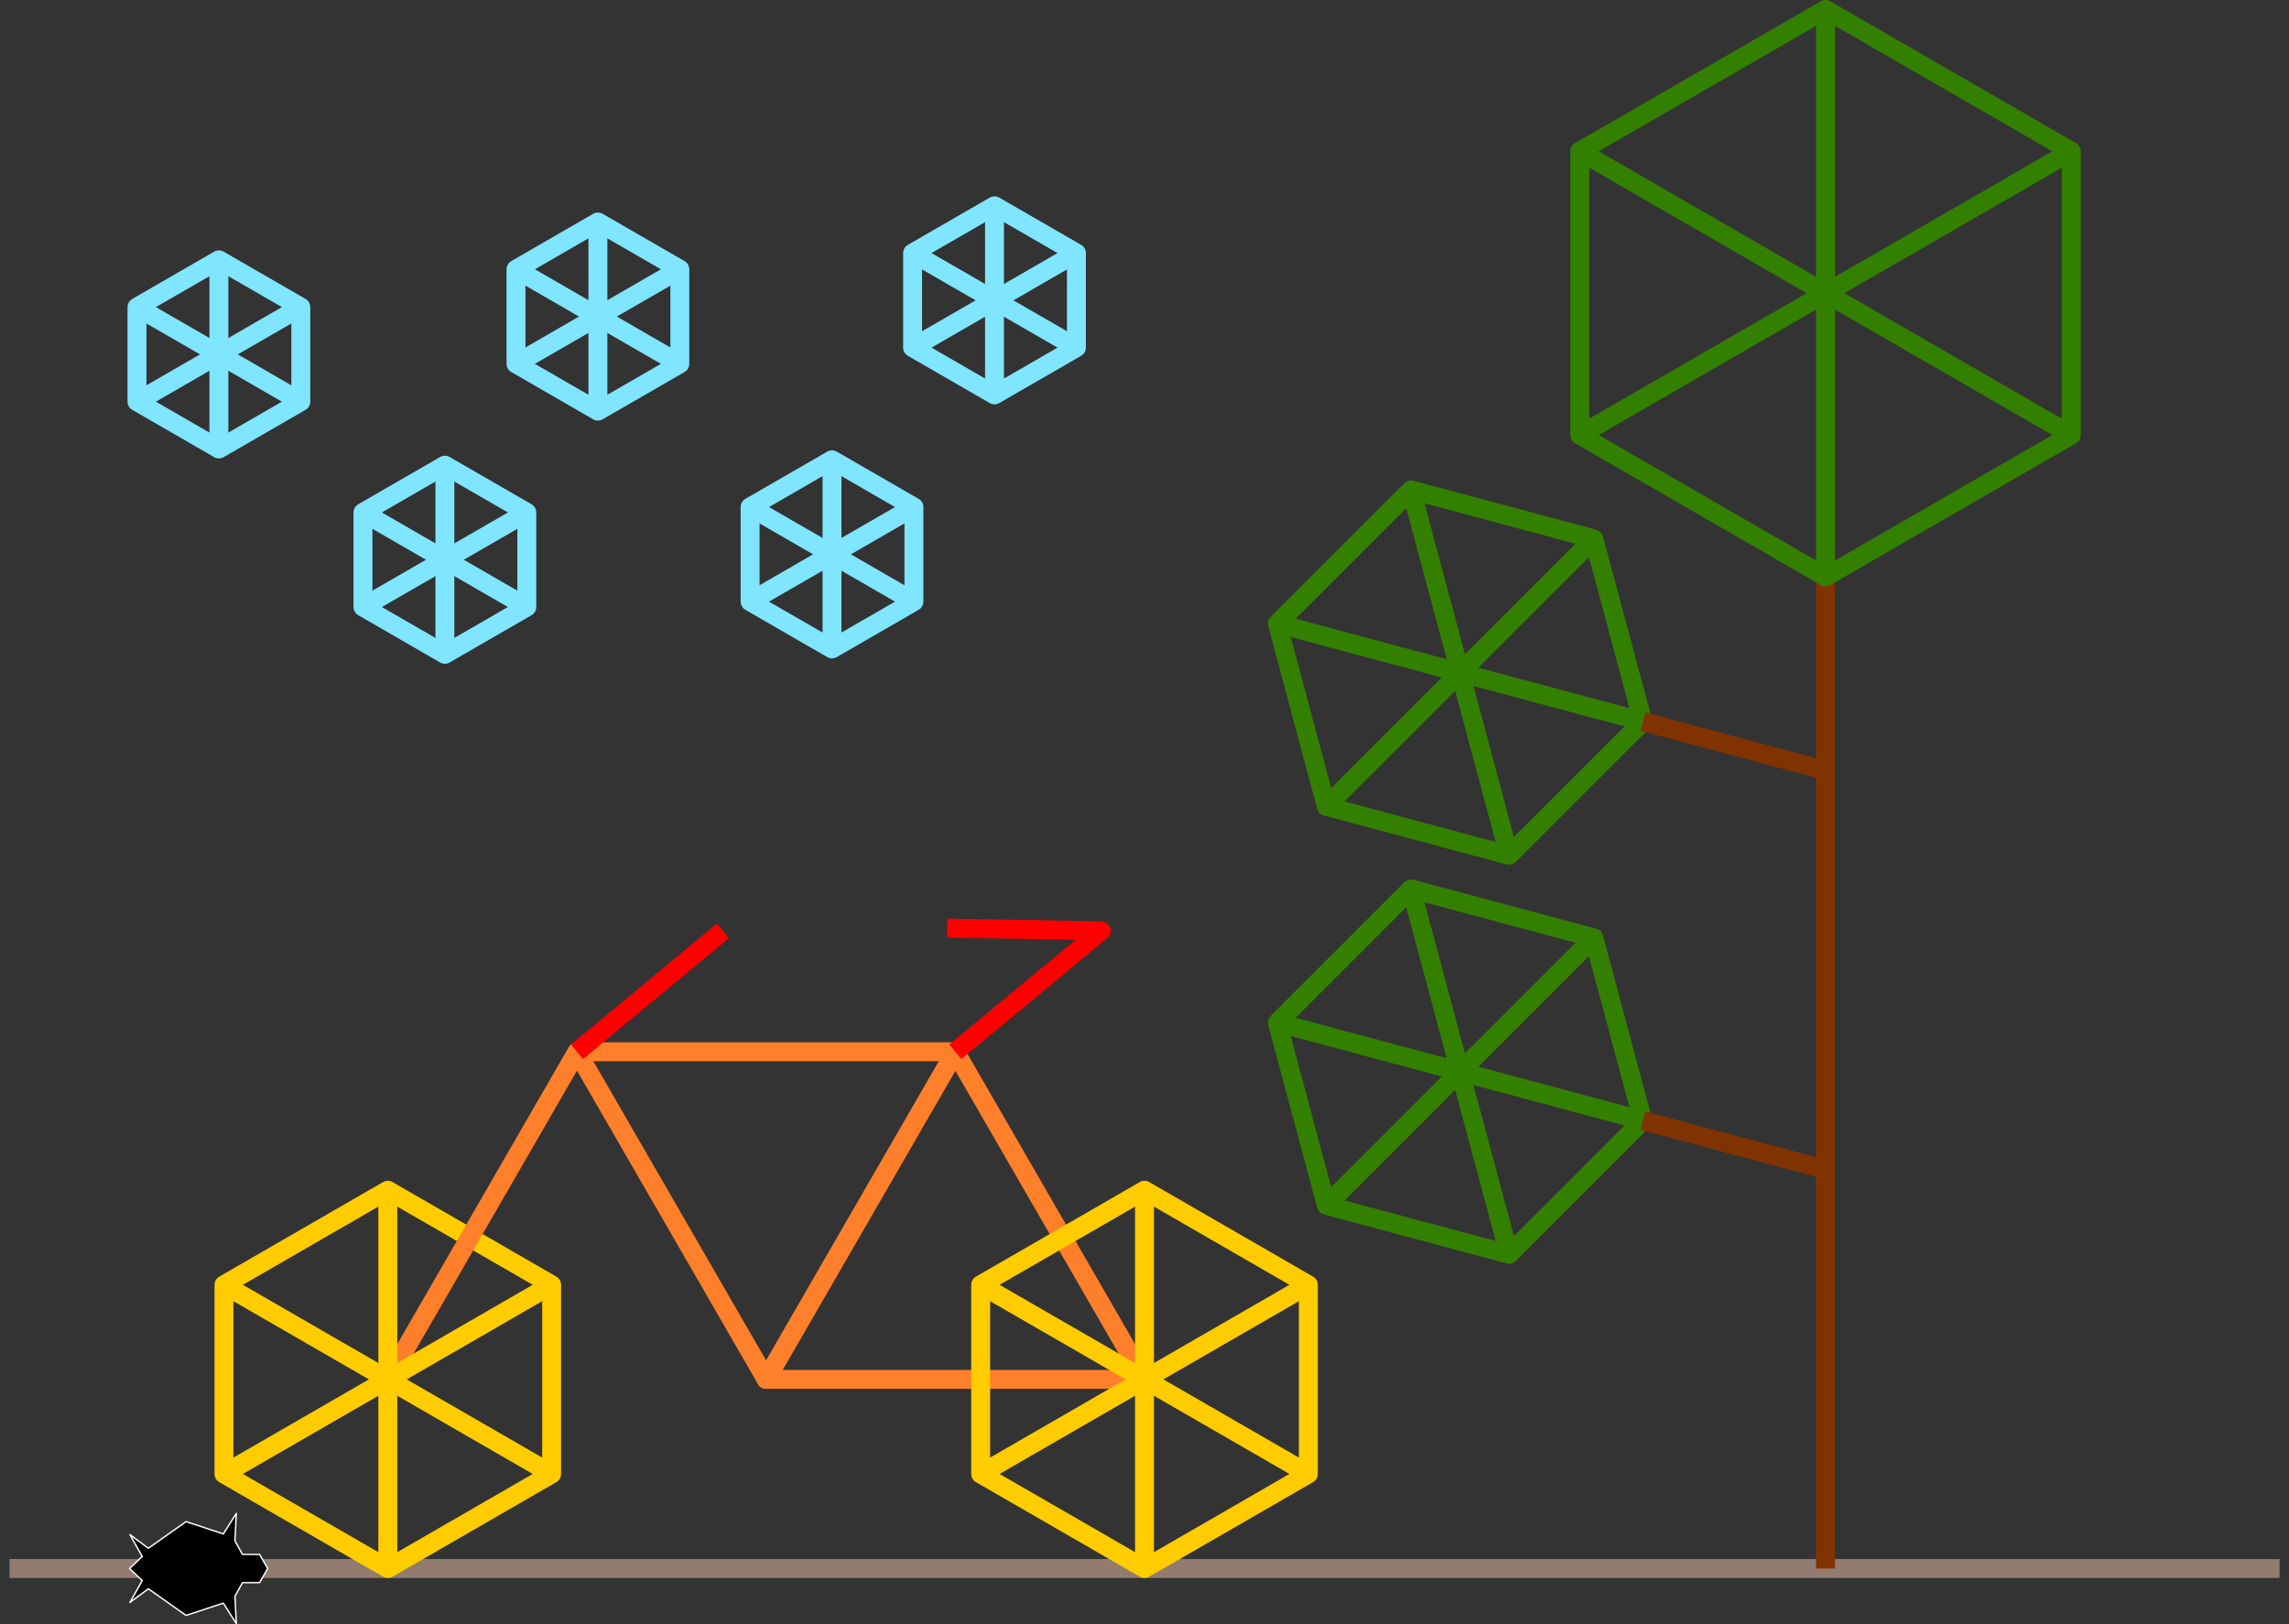 <?xml version="1.0" encoding="UTF-8" standalone="no"?>
<!-- Created with Inkscape (http://www.inkscape.org/) -->

<svg
   xmlns:dc="http://purl.org/dc/elements/1.1/"
   xmlns:cc="http://creativecommons.org/ns#"
   xmlns:rdf="http://www.w3.org/1999/02/22-rdf-syntax-ns#"
   xmlns:svg="http://www.w3.org/2000/svg"
   xmlns="http://www.w3.org/2000/svg"
   xmlns:sodipodi="http://sodipodi.sourceforge.net/DTD/sodipodi-0.dtd"
   xmlns:inkscape="http://www.inkscape.org/namespaces/inkscape"
   width="605"
   height="429.397"
   id="svg2"
   version="1.1"
   inkscape:version="0.48.4 r9939"
   sodipodi:docname="bike-and-tree-and-turle.svg">
  <rect width="100%" height="100%" fill="#333333" stroke="none"/>
  <sodipodi:namedview
     id="base"
     pagecolor="#ffffff"
     bordercolor="#666666"
     borderopacity="1.0"
     inkscape:pageopacity="0.0"
     inkscape:pageshadow="2"
     inkscape:zoom="0.98994949"
     inkscape:cx="17.146022"
     inkscape:cy="130.58953"
     inkscape:document-units="px"
     inkscape:current-layer="layer3"
     showgrid="false"
     inkscape:object-paths="true"
     inkscape:object-nodes="true"
     inkscape:snap-smooth-nodes="true"
     inkscape:snap-midpoints="true"
     inkscape:snap-object-midpoints="true"
     inkscape:snap-intersection-paths="true"
     inkscape:window-width="1920"
     inkscape:window-height="1017"
     inkscape:window-x="-2"
     inkscape:window-y="1077"
     inkscape:window-maximized="1"
     inkscape:snap-page="true"
     fit-margin-top="0"
     fit-margin-left="0"
     fit-margin-right="0"
     fit-margin-bottom="0" />
  <defs
     id="defs4" />
  <g
     inkscape:groupmode="layer"
     id="layer2"
     inkscape:label="Layer"
     transform="translate(2.5,-85.357)" />
  <g
     transform="translate(2.5,-537.719)"
     id="layer1"
     inkscape:groupmode="layer"
     inkscape:label="Layer 1">
    <path
       style="fill:none;stroke:#000000;stroke-width:1;stroke-linecap:butt;stroke-linejoin:miter;stroke-miterlimit:4;stroke-opacity:1;stroke-dasharray:1, 1;stroke-dashoffset:0"
       d="M 445.962,952.362 400,952.362"
       id="path4701-3-7-7"
       inkscape:connector-curvature="0" />
    <path
       style="fill:none;stroke:#917c6f;stroke-width:5;stroke-linecap:butt;stroke-linejoin:miter;stroke-miterlimit:4;stroke-opacity:1;stroke-dasharray:none"
       d="m 0,952.362 600,0"
       id="path5100"
       inkscape:connector-curvature="0" />
    <path
       style="fill:none;stroke:#ffcc00;stroke-width:5;stroke-linecap:butt;stroke-linejoin:round;stroke-miterlimit:4;stroke-opacity:1;stroke-dasharray:none"
       d="m 100,952.362 43.301,-25 0,-50 -43.301,-25 -43.301,25 -2e-5,50 z"
       id="path4714-8"
       inkscape:connector-curvature="0"
       sodipodi:nodetypes="ccccccc" />
    <path
       style="fill:none;stroke:#ff7f2a;stroke-width:5;stroke-linecap:butt;stroke-linejoin:round;stroke-miterlimit:4;stroke-opacity:1;stroke-dasharray:none"
       d="m 300,902.362 -100,0 L 250,815.76 z"
       id="path5771"
       inkscape:connector-curvature="0" />
    <path
       style="fill:none;stroke:#ff7f2a;stroke-width:5;stroke-linecap:butt;stroke-linejoin:round;stroke-miterlimit:4;stroke-opacity:1;stroke-dasharray:none"
       d="m 100,902.362 50,-86.603 50,86.603 50,-86.603 -100,0"
       id="path5798"
       inkscape:connector-curvature="0" />
    <path
       style="fill:none;stroke:#ff0000;stroke-width:5;stroke-linecap:butt;stroke-linejoin:miter;stroke-miterlimit:4;stroke-opacity:1;stroke-dasharray:none"
       d="m 150,815.76 38.571,-31.969"
       id="path5944"
       inkscape:connector-curvature="0" />
    <path
       style="fill:none;stroke:#ff0000;stroke-width:5;stroke-linecap:butt;stroke-linejoin:round;stroke-miterlimit:4;stroke-opacity:1;stroke-dasharray:none"
       d="m 250,815.76 38.571,-31.969 -40.714,-0.714"
       id="path5944-1"
       inkscape:connector-curvature="0" />
    <path
       style="fill:#803300;stroke:#803300;stroke-width:5;stroke-linecap:butt;stroke-linejoin:miter;stroke-miterlimit:4;stroke-opacity:1;stroke-dasharray:none"
       d="m 480,500 0,-262.143"
       id="path5977"
       inkscape:connector-curvature="0"
       transform="translate(0,452.362)" />
    <path
       style="fill:none;stroke:#338000;stroke-width:5;stroke-linecap:butt;stroke-linejoin:round;stroke-miterlimit:4;stroke-opacity:1;stroke-dasharray:none"
       d="m 480,690.219 64.952,-37.5 0,-75 -64.952,-37.5 -64.952,37.5 -3e-5,75 z"
       id="path4714-8-9-8"
       inkscape:connector-curvature="0"
       sodipodi:nodetypes="ccccccc" />
    <path
       style="fill:none;stroke:#338000;stroke-width:5;stroke-linecap:butt;stroke-linejoin:round;stroke-miterlimit:4;stroke-opacity:1;stroke-dasharray:none"
       d="m 431.704,833.941 -12.941,-48.296 -48.296,-12.941 -35.355,35.355 12.941,48.296 48.296,12.941 z"
       id="path4714-8-7"
       inkscape:connector-curvature="0"
       sodipodi:nodetypes="ccccccc" />
    <path
       style="fill:#803300;stroke:#803300;stroke-width:5;stroke-linecap:butt;stroke-linejoin:miter;stroke-miterlimit:4;stroke-opacity:1;stroke-dasharray:none"
       d="M 480,846.882 431.704,833.941"
       id="path6017"
       inkscape:connector-curvature="0"
       sodipodi:nodetypes="cc" />
    <path
       style="fill:none;stroke:#338000;stroke-width:5;stroke-linecap:butt;stroke-linejoin:round;stroke-miterlimit:4;stroke-opacity:1;stroke-dasharray:none"
       d="m 431.704,728.461 -12.941,-48.296 -48.296,-12.941 -35.355,35.355 12.941,48.296 48.296,12.941 z"
       id="path4714-8-7-2"
       inkscape:connector-curvature="0"
       sodipodi:nodetypes="ccccccc" />
    <path
       style="fill:#803300;stroke:#803300;stroke-width:5;stroke-linecap:butt;stroke-linejoin:miter;stroke-miterlimit:4;stroke-opacity:1;stroke-dasharray:none"
       d="M 480,741.402 431.704,728.461"
       id="path6017-1"
       inkscape:connector-curvature="0"
       sodipodi:nodetypes="cc" />
    <path
       style="fill:none;stroke:#80e5ff;stroke-width:5;stroke-linecap:butt;stroke-linejoin:round;stroke-miterlimit:4;stroke-opacity:1;stroke-dasharray:none"
       d="m 55.357,656.402 21.651,-12.5 0,-25 -21.651,-12.5 -21.651,12.5 -2e-5,25 z"
       id="path4714-8-5"
       inkscape:connector-curvature="0"
       sodipodi:nodetypes="ccccccc" />
    <path
       style="fill:none;stroke:#80e5ff;stroke-width:5;stroke-linecap:butt;stroke-linejoin:round;stroke-miterlimit:4;stroke-opacity:1;stroke-dasharray:none"
       d="m 115.087,710.688 21.651,-12.5 0,-25 -21.651,-12.5 -21.651,12.5 -2e-5,25 z"
       id="path4714-8-5-9"
       inkscape:connector-curvature="0"
       sodipodi:nodetypes="ccccccc" />
    <path
       style="fill:none;stroke:#80e5ff;stroke-width:5;stroke-linecap:butt;stroke-linejoin:round;stroke-miterlimit:4;stroke-opacity:1;stroke-dasharray:none"
       d="m 155.531,646.402 21.651,-12.5 0,-25 -21.651,-12.5 -21.651,12.5 -2e-5,25 z"
       id="path4714-8-5-7"
       inkscape:connector-curvature="0"
       sodipodi:nodetypes="ccccccc" />
    <path
       style="fill:none;stroke:#80e5ff;stroke-width:5;stroke-linecap:butt;stroke-linejoin:round;stroke-miterlimit:4;stroke-opacity:1;stroke-dasharray:none"
       d="m 217.404,709.259 21.651,-12.5 0,-25 -21.651,-12.5 -21.651,12.5 -2e-5,25 z"
       id="path4714-8-5-70"
       inkscape:connector-curvature="0"
       sodipodi:nodetypes="ccccccc" />
    <path
       style="fill:none;stroke:#80e5ff;stroke-width:5;stroke-linecap:butt;stroke-linejoin:round;stroke-miterlimit:4;stroke-opacity:1;stroke-dasharray:none"
       d="m 260.357,642.116 21.651,-12.5 0,-25 -21.651,-12.5 -21.651,12.5 -2e-5,25 z"
       id="path4714-8-5-4"
       inkscape:connector-curvature="0"
       sodipodi:nodetypes="ccccccc" />
    <path
       style="fill:none;stroke:#ffcc00;stroke-width:5;stroke-linecap:butt;stroke-linejoin:miter;stroke-opacity:1;stroke-miterlimit:4;stroke-dasharray:none"
       d="m 145.801,389.643 -86.603,-50"
       id="path3004"
       inkscape:connector-curvature="0"
       transform="translate(-2.5,537.719)" />
    <path
       style="fill:none;stroke:#ffcc00;stroke-width:5;stroke-linecap:butt;stroke-linejoin:miter;stroke-opacity:1;stroke-miterlimit:4;stroke-dasharray:none"
       d="m 102.5,314.643 -4e-5,100"
       id="path3006"
       inkscape:connector-curvature="0"
       transform="translate(-2.5,537.719)" />
    <path
       style="fill:none;stroke:#ffcc00;stroke-width:5;stroke-linecap:butt;stroke-linejoin:miter;stroke-opacity:1;stroke-miterlimit:4;stroke-dasharray:none"
       d="m 145.801,339.643 -86.603,50"
       id="path3008"
       inkscape:connector-curvature="0"
       transform="translate(-2.5,537.719)" />
    <path
       style="fill:none;stroke:#ffcc00;stroke-width:5;stroke-linecap:butt;stroke-linejoin:miter;stroke-opacity:1;stroke-miterlimit:4;stroke-dasharray:none"
       d="M 302.5,314.643 302.5,414.643"
       id="path3010"
       inkscape:connector-curvature="0"
       transform="translate(-2.5,537.719)" />
    <path
       style="fill:none;stroke:#ffcc00;stroke-width:5;stroke-linecap:butt;stroke-linejoin:miter;stroke-opacity:1;stroke-miterlimit:4;stroke-dasharray:none"
       d="m 345.801,339.643 -86.603,50"
       id="path3012"
       inkscape:connector-curvature="0"
       transform="translate(-2.5,537.719)" />
    <path
       style="fill:none;stroke:#ffcc00;stroke-width:5;stroke-linecap:butt;stroke-linejoin:miter;stroke-opacity:1;stroke-miterlimit:4;stroke-dasharray:none"
       d="m 259.199,339.643 86.603,50"
       id="path3014"
       inkscape:connector-curvature="0"
       transform="translate(-2.5,537.719)" />
    <path
       style="fill:none;stroke:#338000;stroke-width:5;stroke-linecap:butt;stroke-linejoin:miter;stroke-opacity:1;stroke-miterlimit:4;stroke-dasharray:none"
       d="m 398.848,331.577 -25.882,-96.593"
       id="path3016"
       inkscape:connector-curvature="0"
       transform="translate(-2.5,537.719)" />
    <path
       style="fill:none;stroke:#338000;stroke-width:5;stroke-linecap:butt;stroke-linejoin:miter;stroke-opacity:1;stroke-miterlimit:4;stroke-dasharray:none"
       d="m 421.263,247.926 -70.711,70.711"
       id="path3018"
       inkscape:connector-curvature="0"
       transform="translate(-2.5,537.719)" />
    <path
       style="fill:none;stroke:#338000;stroke-width:5;stroke-linecap:butt;stroke-linejoin:miter;stroke-opacity:1;stroke-miterlimit:4;stroke-dasharray:none"
       d="m 337.611,270.34 96.593,25.882"
       id="path3020"
       inkscape:connector-curvature="0"
       transform="translate(-2.5,537.719)" />
    <path
       style="fill:none;stroke:#338000;stroke-width:5;stroke-linecap:butt;stroke-linejoin:miter;stroke-opacity:1;stroke-miterlimit:4;stroke-dasharray:none"
       d="M 434.204,190.742 337.611,164.86"
       id="path3022"
       inkscape:connector-curvature="0"
       transform="translate(-2.5,537.719)" />
    <path
       style="fill:none;stroke:#338000;stroke-width:5;stroke-linecap:butt;stroke-linejoin:miter;stroke-opacity:1;stroke-miterlimit:4;stroke-dasharray:none"
       d="m 372.966,129.505 25.882,96.593"
       id="path3024"
       inkscape:connector-curvature="0"
       transform="translate(-2.5,537.719)" />
    <path
       style="fill:none;stroke:#338000;stroke-width:5;stroke-linecap:butt;stroke-linejoin:miter;stroke-opacity:1;stroke-miterlimit:4;stroke-dasharray:none"
       d="m 421.263,142.446 -70.711,70.711"
       id="path3026"
       inkscape:connector-curvature="0"
       transform="translate(-2.5,537.719)" />
    <path
       style="fill:none;stroke:#338000;stroke-width:5;stroke-linecap:butt;stroke-linejoin:miter;stroke-opacity:1;stroke-miterlimit:4;stroke-dasharray:none"
       d="M 482.5,152.5 482.5,2.5"
       id="path3028"
       inkscape:connector-curvature="0"
       transform="translate(-2.5,537.719)" />
    <path
       style="fill:none;stroke:#338000;stroke-width:5;stroke-linecap:butt;stroke-linejoin:miter;stroke-opacity:1;stroke-miterlimit:4;stroke-dasharray:none"
       d="M 547.452,40 417.548,115"
       id="path3030"
       inkscape:connector-curvature="0"
       transform="translate(-2.5,537.719)" />
    <path
       style="fill:none;stroke:#338000;stroke-width:5;stroke-linecap:butt;stroke-linejoin:miter;stroke-opacity:1;stroke-miterlimit:4;stroke-dasharray:none"
       d="m 417.548,40 129.904,75"
       id="path3032"
       inkscape:connector-curvature="0"
       transform="translate(-2.5,537.719)" />
    <path
       style="fill:none;stroke:#80e5ff;stroke-width:5;stroke-linecap:butt;stroke-linejoin:miter;stroke-opacity:1;stroke-miterlimit:4;stroke-dasharray:none"
       d="m 219.904,171.54 1e-5,-50"
       id="path3034"
       inkscape:connector-curvature="0"
       transform="translate(-2.5,537.719)" />
    <path
       style="fill:none;stroke:#80e5ff;stroke-width:5;stroke-linecap:butt;stroke-linejoin:miter;stroke-opacity:1;stroke-miterlimit:4;stroke-dasharray:none"
       d="m 241.554,134.04 -43.301,25"
       id="path3036"
       inkscape:connector-curvature="0"
       transform="translate(-2.5,537.719)" />
    <path
       style="fill:none;stroke:#80e5ff;stroke-width:5;stroke-linecap:butt;stroke-linejoin:miter;stroke-opacity:1;stroke-miterlimit:4;stroke-dasharray:none"
       d="m 241.554,159.04 -43.301,-25"
       id="path3038"
       inkscape:connector-curvature="0"
       transform="translate(-2.5,537.719)" />
    <path
       style="fill:none;stroke:#ffcc00;stroke-width:5;stroke-linecap:butt;stroke-linejoin:round;stroke-miterlimit:4;stroke-opacity:1;stroke-dasharray:none"
       d="m 300,952.362 43.301,-25 0,-50 -43.301,-25 -43.301,25 -2e-5,50 z"
       id="path4714-8-9"
       inkscape:connector-curvature="0"
       sodipodi:nodetypes="ccccccc" />
    <path
       style="fill:none;stroke:#80e5ff;stroke-width:5;stroke-linecap:butt;stroke-linejoin:miter;stroke-miterlimit:4;stroke-opacity:1;stroke-dasharray:none"
       d="m 115.087,710.688 10e-6,-50"
       id="path3034-1"
       inkscape:connector-curvature="0" />
    <path
       style="fill:none;stroke:#80e5ff;stroke-width:5;stroke-linecap:butt;stroke-linejoin:miter;stroke-miterlimit:4;stroke-opacity:1;stroke-dasharray:none"
       d="m 136.738,673.188 -43.301,25"
       id="path3036-2"
       inkscape:connector-curvature="0" />
    <path
       style="fill:none;stroke:#80e5ff;stroke-width:5;stroke-linecap:butt;stroke-linejoin:miter;stroke-miterlimit:4;stroke-opacity:1;stroke-dasharray:none"
       d="m 136.738,698.188 -43.301,-25"
       id="path3038-0"
       inkscape:connector-curvature="0" />
    <path
       style="fill:none;stroke:#80e5ff;stroke-width:5;stroke-linecap:butt;stroke-linejoin:miter;stroke-miterlimit:4;stroke-opacity:1;stroke-dasharray:none"
       d="m 55.357,656.402 10e-6,-50"
       id="path3034-7"
       inkscape:connector-curvature="0" />
    <path
       style="fill:none;stroke:#80e5ff;stroke-width:5;stroke-linecap:butt;stroke-linejoin:miter;stroke-miterlimit:4;stroke-opacity:1;stroke-dasharray:none"
       d="m 77.008,618.902 -43.301,25"
       id="path3036-5"
       inkscape:connector-curvature="0" />
    <path
       style="fill:none;stroke:#80e5ff;stroke-width:5;stroke-linecap:butt;stroke-linejoin:miter;stroke-miterlimit:4;stroke-opacity:1;stroke-dasharray:none"
       d="m 77.008,643.902 -43.301,-25"
       id="path3038-4"
       inkscape:connector-curvature="0" />
    <path
       style="fill:none;stroke:#80e5ff;stroke-width:5;stroke-linecap:butt;stroke-linejoin:miter;stroke-miterlimit:4;stroke-opacity:1;stroke-dasharray:none"
       d="m 155.531,646.402 1e-5,-50"
       id="path3034-6"
       inkscape:connector-curvature="0" />
    <path
       style="fill:none;stroke:#80e5ff;stroke-width:5;stroke-linecap:butt;stroke-linejoin:miter;stroke-miterlimit:4;stroke-opacity:1;stroke-dasharray:none"
       d="m 177.182,608.902 -43.301,25"
       id="path3036-9"
       inkscape:connector-curvature="0" />
    <path
       style="fill:none;stroke:#80e5ff;stroke-width:5;stroke-linecap:butt;stroke-linejoin:miter;stroke-miterlimit:4;stroke-opacity:1;stroke-dasharray:none"
       d="m 177.182,633.902 -43.301,-25"
       id="path3038-8"
       inkscape:connector-curvature="0" />
    <path
       style="fill:none;stroke:#80e5ff;stroke-width:5;stroke-linecap:butt;stroke-linejoin:miter;stroke-miterlimit:4;stroke-opacity:1;stroke-dasharray:none"
       d="m 260.357,642.116 1e-5,-50"
       id="path3034-2"
       inkscape:connector-curvature="0" />
    <path
       style="fill:none;stroke:#80e5ff;stroke-width:5;stroke-linecap:butt;stroke-linejoin:miter;stroke-miterlimit:4;stroke-opacity:1;stroke-dasharray:none"
       d="m 282.008,604.616 -43.301,25"
       id="path3036-6"
       inkscape:connector-curvature="0" />
    <path
       style="fill:none;stroke:#80e5ff;stroke-width:5;stroke-linecap:butt;stroke-linejoin:miter;stroke-miterlimit:4;stroke-opacity:1;stroke-dasharray:none"
       d="m 282.008,629.616 -43.301,-25"
       id="path3038-9"
       inkscape:connector-curvature="0" />
  </g>
  <g
     inkscape:groupmode="layer"
     id="layer3"
     inkscape:label="Turtle"
     transform="translate(2.5,-85.357)">
    <path
       sodipodi:nodetypes="ccccccccccccccccccccc"
       inkscape:connector-curvature="0"
       id="path3100"
       d="m 68.257,500 -2.152,-3.728 -4.518,0 -1.988,-3.614 0.361,-7.228 -3.433,5.421 -9.86,-3.253 -9.953,7.047 -4.879,-3.614 3.253,5.782 -3.345,3.186 3.345,3.186 -3.253,5.782 4.879,-3.614 9.953,7.047 9.86,-3.253 3.433,5.421 -0.361,-7.228 1.988,-3.614 4.518,0 z"
       style="fill:#000000;stroke:#ffffff;stroke-width:0.369;stroke-linecap:butt;stroke-linejoin:round;stroke-miterlimit:4;stroke-opacity:1;stroke-dasharray:none" />
  </g>
</svg>
